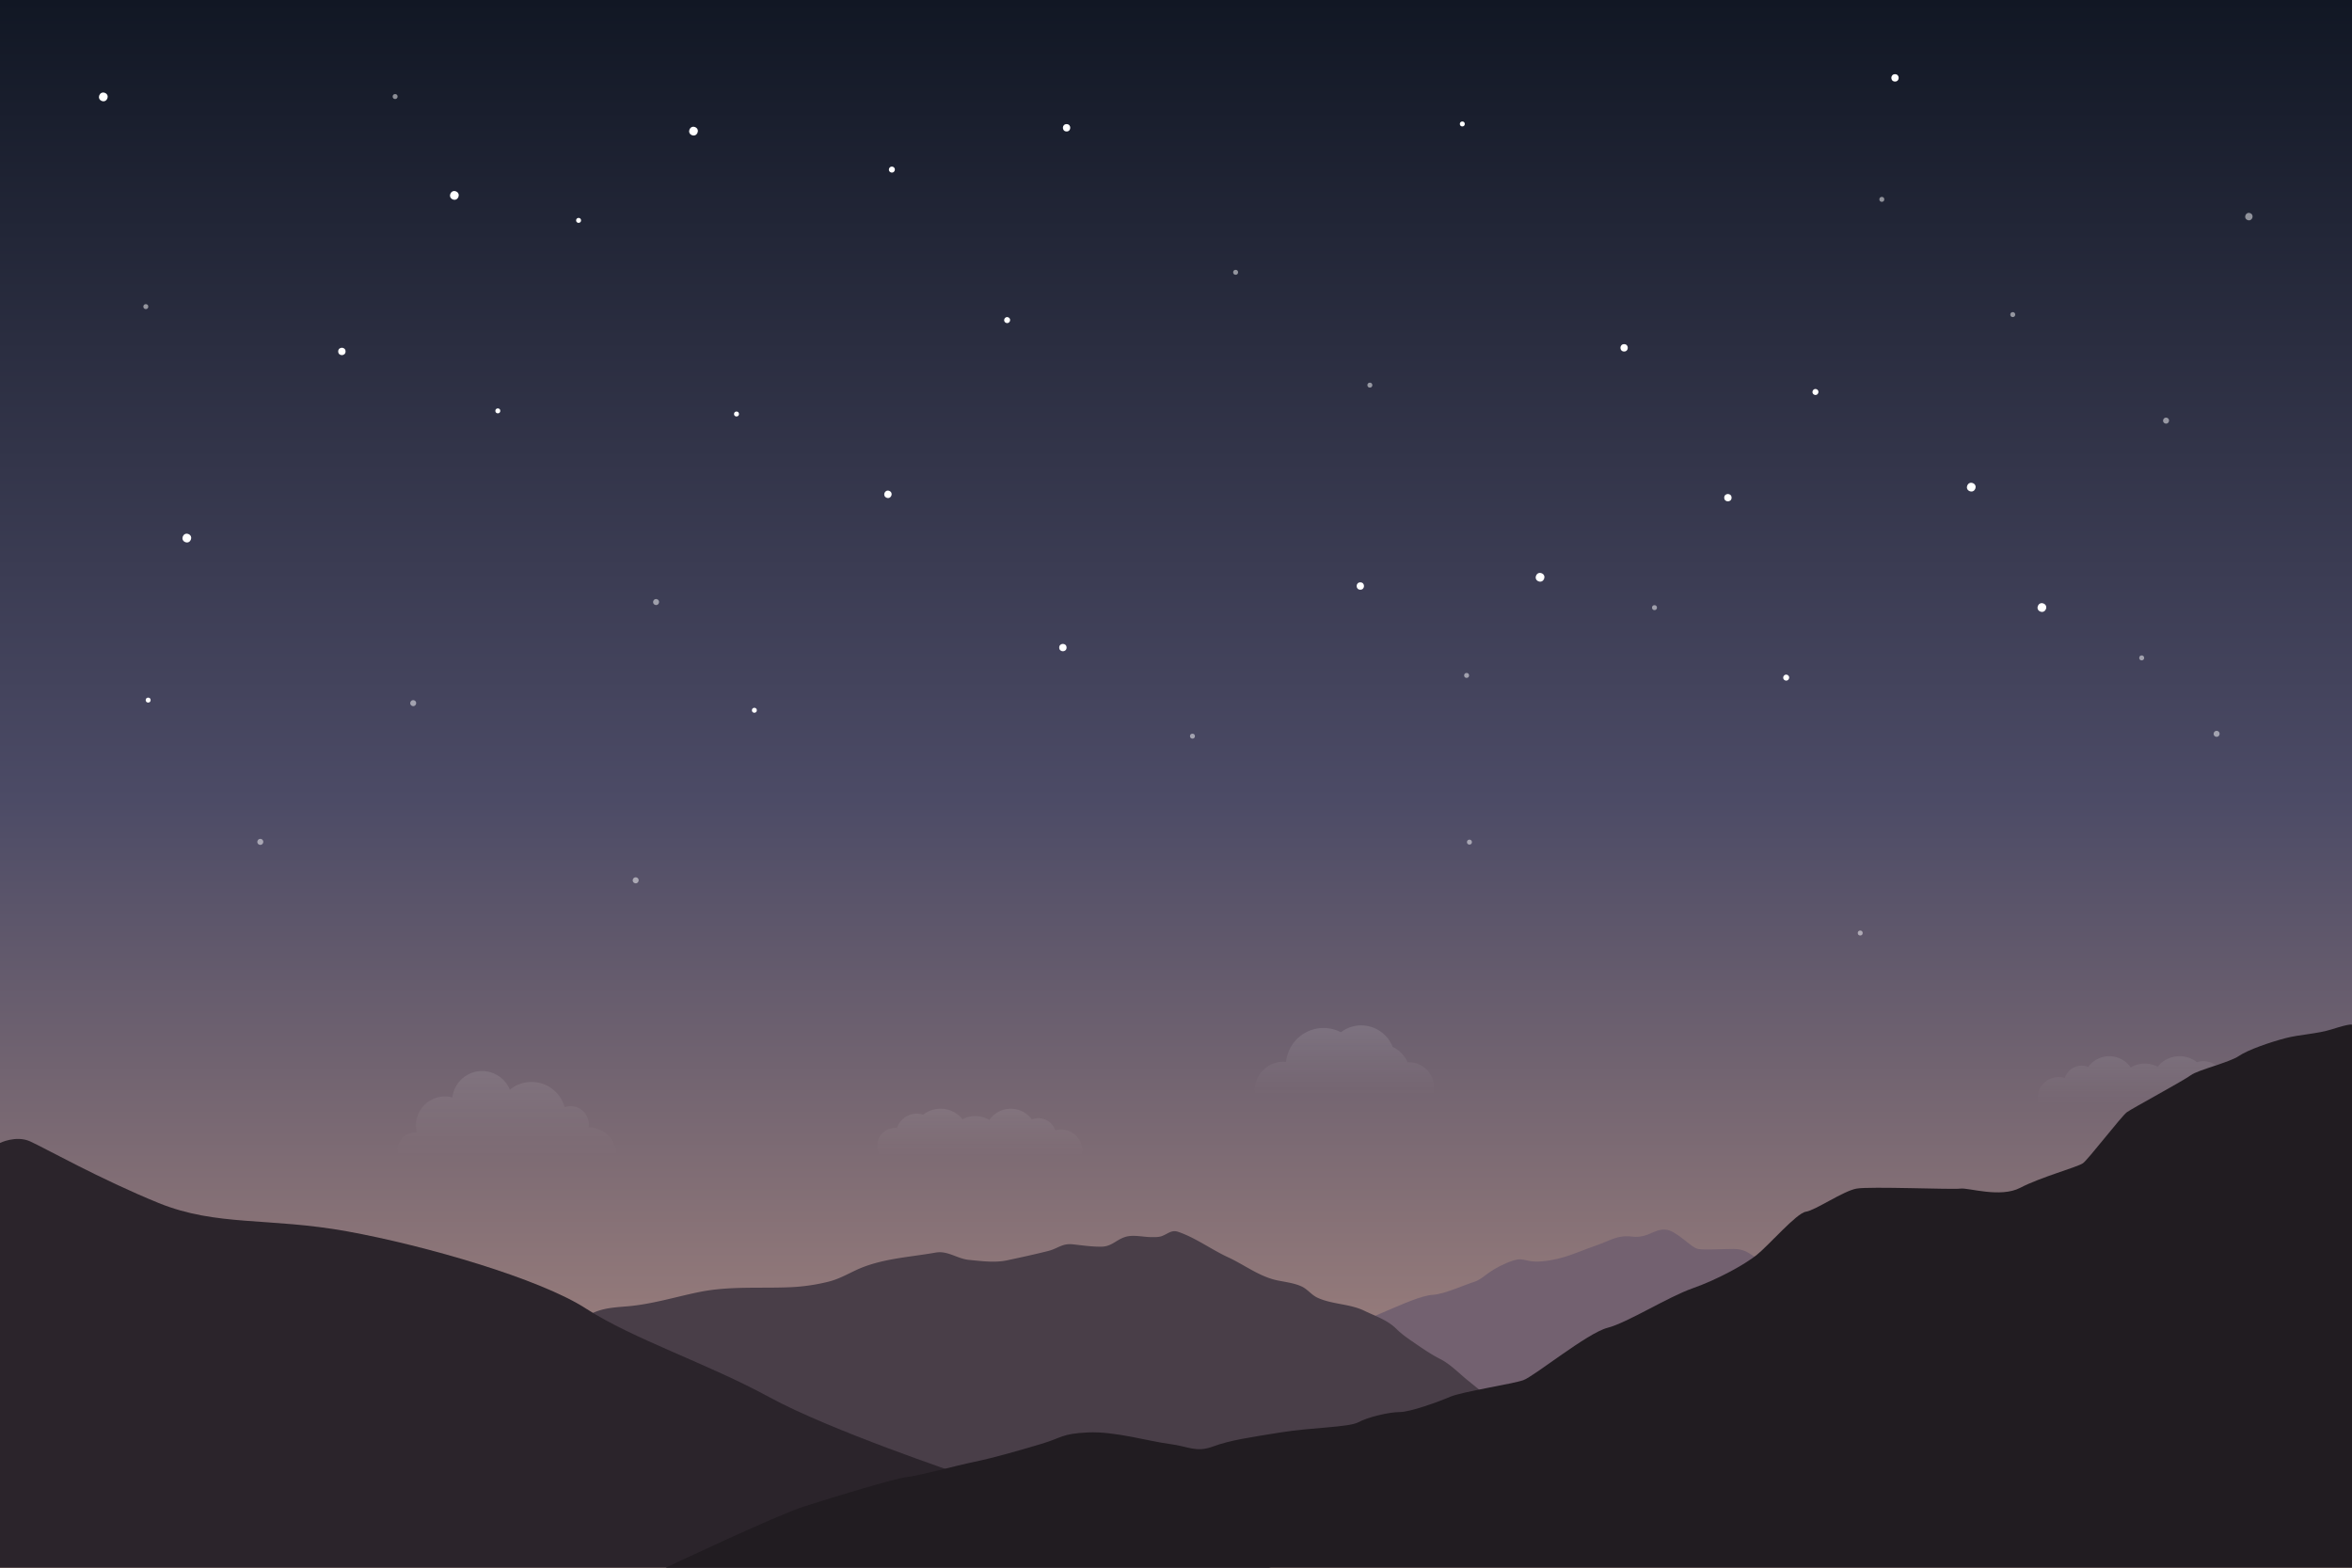 <svg xmlns="http://www.w3.org/2000/svg" xmlns:xlink="http://www.w3.org/1999/xlink" viewBox="0 0 3000 2000"><rect x="0" y="0" width="3000" height="2000" fill="#808080" stroke="none"/><defs><style>.cls-1{fill:url(#linear-gradient);}.cls-2,.cls-3{fill:#fff;}.cls-3{opacity:0.5;}.cls-4,.cls-5,.cls-6,.cls-7{fill-rule:evenodd;opacity:0.15;}.cls-4{fill:url(#linear-gradient-2);}.cls-5{fill:url(#linear-gradient-3);}.cls-6{fill:url(#linear-gradient-4);}.cls-7{fill:url(#linear-gradient-5);}.cls-8{fill:#736170;}.cls-9{fill:#493e48;}.cls-10{fill:#2b242b;}.cls-11{fill:#211c21;}</style><linearGradient id="linear-gradient" x1="1500" y1="2000" x2="1500" gradientUnits="userSpaceOnUse"><stop offset="0" stop-color="#b79184"/><stop offset="0.49" stop-color="#4c4b66"/><stop offset="1" stop-color="#111724"/></linearGradient><linearGradient id="linear-gradient-2" x1="646.5" y1="1312.91" x2="646.5" y2="1474.07" gradientUnits="userSpaceOnUse"><stop offset="0" stop-color="#fff"/><stop offset="0.22" stop-color="#fff" stop-opacity="0.76"/><stop offset="0.6" stop-color="#fff" stop-opacity="0.36"/><stop offset="0.87" stop-color="#fff" stop-opacity="0.1"/><stop offset="1" stop-color="#fff" stop-opacity="0"/></linearGradient><linearGradient id="linear-gradient-3" x1="1714.72" y1="1286.22" x2="1714.72" y2="1396.08" xlink:href="#linear-gradient-2"/><linearGradient id="linear-gradient-4" x1="1249.67" y1="1367.79" x2="1249.67" y2="1474.79" xlink:href="#linear-gradient-2"/><linearGradient id="linear-gradient-5" x1="2730.02" y1="1300.79" x2="2730.02" y2="1407.79" xlink:href="#linear-gradient-2"/></defs><title>Night Sky 3</title><g id="Layer_2" data-name="Layer 2"><g id="Layer_1-2" data-name="Layer 1"><rect class="cls-1" width="3000" height="2000"/><circle class="cls-2" cx="436.07" cy="448.36" r="4.7"/><circle class="cls-2" cx="1355.73" cy="826.16" r="4.7"/><circle class="cls-2" cx="962.2" cy="906.14" r="3.16"/><circle class="cls-2" cx="1865.2" cy="158.14" r="3.16"/><circle class="cls-3" cx="2731.74" cy="839.32" r="3.16"/><circle class="cls-3" cx="2372.74" cy="1190.32" r="3.16"/><circle class="cls-2" cx="634.99" cy="524.17" r="3.16"/><circle class="cls-2" cx="737.99" cy="281.17" r="3.16"/><circle class="cls-2" cx="188.99" cy="893.17" r="3.16"/><circle class="cls-3" cx="503.99" cy="123.17" r="3.16"/><circle class="cls-3" cx="185.99" cy="391.17" r="3.16"/><circle class="cls-3" cx="1520.99" cy="939.17" r="3.16"/><circle class="cls-3" cx="1747.29" cy="491.35" r="3.16"/><circle class="cls-3" cx="1874.29" cy="1074.35" r="3.16"/><circle class="cls-3" cx="2400.29" cy="254.35" r="3.16"/><circle class="cls-3" cx="2567.29" cy="401.35" r="3.16"/><circle class="cls-2" cx="2203.95" cy="634.93" r="4.7"/><circle class="cls-2" cx="2315.56" cy="500.03" r="3.8" transform="translate(967.2 2447.79) rotate(-67.49)"/><circle class="cls-2" cx="2278.26" cy="864.45" r="3.8" transform="translate(607.48 2638.22) rotate(-67.49)"/><circle class="cls-3" cx="527.03" cy="897.03" r="3.8" transform="translate(-503.42 1040.5) rotate(-67.49)"/><circle class="cls-3" cx="332.03" cy="1074.03" r="3.8" transform="translate(-787.29 969.59) rotate(-67.49)"/><circle class="cls-3" cx="2827.25" cy="936.13" r="3.8" transform="translate(880.12 3189.65) rotate(-67.49)"/><circle class="cls-2" cx="1284.58" cy="408.34" r="3.8" transform="translate(415.59 1438.74) rotate(-67.49)"/><circle class="cls-2" cx="1137.58" cy="216.34" r="3.8" transform="translate(502.23 1184.44) rotate(-67.49)"/><circle class="cls-3" cx="2762.75" cy="536.58" r="3.8" transform="translate(1209.42 2883.46) rotate(-67.49)"/><circle class="cls-2" cx="1964.31" cy="736.45" r="5.53" transform="translate(531.99 2269.19) rotate(-67.49)"/><circle class="cls-2" cx="2514.31" cy="621.45" r="5.53" transform="translate(977.68 2706.32) rotate(-67.49)"/><circle class="cls-2" cx="238.31" cy="686.45" r="5.53" transform="translate(-487.08 643.81) rotate(-67.49)"/><circle class="cls-2" cx="1735.09" cy="747.63" r="4.7" transform="translate(947.41 2464.9) rotate(-88.67)"/><circle class="cls-2" cx="1360.43" cy="163.03" r="4.7" transform="translate(1165.88 1519.31) rotate(-88.67)"/><circle class="cls-3" cx="1576.02" cy="347.39" r="3.16" transform="translate(1192.17 1914.93) rotate(-88.67)"/><circle class="cls-3" cx="2110.3" cy="775.18" r="3.16" transform="translate(1286.37 2866.94) rotate(-88.67)"/><circle class="cls-2" cx="939.4" cy="528.16" r="3.16" transform="translate(389.59 1455.06) rotate(-88.67)"/><circle class="cls-3" cx="1870.65" cy="861.68" r="3.16" transform="translate(965.8 2711.84) rotate(-88.67)"/><circle class="cls-2" cx="2071.57" cy="443.74" r="4.7" transform="translate(1579.88 2504.46) rotate(-88.67)"/><circle class="cls-2" cx="2417.08" cy="99.34" r="4.7" transform="translate(2261.69 2513.47) rotate(-88.67)"/><circle class="cls-3" cx="836.82" cy="768.01" r="3.8" transform="translate(-203.87 1223.07) rotate(-66.16)"/><circle class="cls-3" cx="810.82" cy="1123.01" r="3.8" transform="translate(-544.08 1410.81) rotate(-66.16)"/><circle class="cls-2" cx="2604.36" cy="774.99" r="5.53" transform="translate(842.95 2843.98) rotate(-66.16)"/><circle class="cls-2" cx="131.79" cy="123.63" r="5.53" transform="translate(-32.88 198.06) rotate(-67.49)"/><circle class="cls-2" cx="579.55" cy="249.29" r="5.53" transform="translate(127.39 689.25) rotate(-67.49)"/><circle class="cls-2" cx="884.55" cy="167.29" r="5.53" transform="translate(391.38 920.41) rotate(-67.49)"/><circle class="cls-2" cx="1132.56" cy="630.6" r="4.7" transform="translate(116.43 1435.49) rotate(-67.49)"/><circle class="cls-3" cx="2868.41" cy="276.31" r="4.7" transform="translate(1515.06 2820.43) rotate(-67.49)"/><path class="cls-4" d="M751.34,1438.48l-.69,0a23.2,23.2,0,0,0-30.44-26,43.77,43.77,0,0,0-69.91-22.26,38.17,38.17,0,0,0-73.27,9.83,36.93,36.93,0,0,0-45.32,44.69c-.5,0-1-.05-1.51-.05a23.16,23.16,0,1,0,12.61,42.6,43.79,43.79,0,0,0,60.67,19.49,54.71,54.71,0,0,0,66.3-3.83,47.38,47.38,0,0,0,56.31-5.92,34.71,34.71,0,1,0,25.26-58.59Z"/><path class="cls-5" d="M1797.2,1355.23c-.6,0-1.2,0-1.8.05a38.56,38.56,0,0,0-19-19.62,43.06,43.06,0,0,0-66.08-18.78,48,48,0,0,0-69.88,37.85c-1.17-.11-2.35-.17-3.55-.17a36.44,36.44,0,1,0,6.88,72.22,28.47,28.47,0,0,0,45.43-2.94,27.15,27.15,0,0,0,42.08.46,29.15,29.15,0,0,0,50.7-9.36,31.8,31.8,0,1,0,15.24-59.72Z"/><path class="cls-6" d="M1380.5,1468.05a27,27,0,0,0-34.49-25.93,22.73,22.73,0,0,0-29.9-14,33.19,33.19,0,0,0-54.14.69,35.48,35.48,0,0,0-34.35-.94,35.91,35.91,0,0,0-50.16-5.72,26.37,26.37,0,0,0-33.39,17.06,23,23,0,0,0-2.51-.14,22.67,22.67,0,1,0,7.15,44.19,27,27,0,0,0,42.17,18.87,33.19,33.19,0,0,0,43.54,7.24,35.46,35.46,0,0,0,36.44-.69,35.91,35.91,0,0,0,49.68,5.14,26.36,26.36,0,0,0,33.87-18.82A27,27,0,0,0,1380.5,1468.05Z"/><path class="cls-7" d="M2838.13,1372.09a23,23,0,0,0-2.51.14,26.37,26.37,0,0,0-33.39-17.06,35.91,35.91,0,0,0-50.16,5.72,35.48,35.48,0,0,0-34.35.94,33.19,33.19,0,0,0-54.14-.69,22.73,22.73,0,0,0-29.9,14,27,27,0,1,0-8.41,52.88,26.36,26.36,0,0,0,33.87,18.82,35.91,35.91,0,0,0,49.68-5.14,35.46,35.46,0,0,0,36.44.69,33.19,33.19,0,0,0,43.54-7.24,27,27,0,0,0,42.17-18.87,22.68,22.68,0,1,0,7.15-44.19Z"/><path class="cls-8" d="M2294.24,1635.39s-42-24.76-52.51-30-14.25-12-30.76-12-36,1.5-45,0-27.76-24-42-24.76-22.51,11.25-42,9-26.26,4.5-48,12-40.51,17.25-66.76,19.5-21-8.25-45.76,2.25-29.26,20.25-41.26,24-38.26,15.75-52.51,16.5-39,12-58.51,20.25-32.26,15-46.51,15-27,3.75-39.76,6.75-25.51,9-54,16.5-57.76,28.51-70.52,33-39.76,24-60,26.26-45,11.25-69,12.75-45,11.25-48.76,18.75,93.77,39.76,105,39.76,120.78,7.5,144,7.5,65.26,3,87,0,260.31-7.5,283.56-21,91.52,1.5,135-21,85.52-36,132.78-50.26,75-29.26,75-36.76-27-70.52-33.76-73.52S2300.44,1639,2294.24,1635.39Z"/><path class="cls-9" d="M527,1820.34c39.73-25.68,77.88-54.06,116.77-81,21.53-14.91,42.63-29.88,66.76-40.39,14.67-6.39,27.92-14.86,42.09-22.21,15.82-8.21,30.63-8.72,48-10.21,30.69-2.63,60.5-11.87,90.57-18.06,40-8.23,79.24-4.4,119.66-6.42a247.08,247.08,0,0,0,44.88-6.67c13.4-3.21,23.66-9.12,35.89-14.87,31.77-14.94,67.76-16.46,101.78-22.5,15.52-2.76,27.56,7.89,42.66,9.33,16,1.53,32.95,3.9,48.85.47,17.26-3.72,35-7.52,52.08-11.84,12.31-3.12,17.8-9.93,31.08-8.52,12.54,1.33,24.65,3.25,37.3,3s18.44-8.85,30.08-12.46c9.93-3.08,22.27.16,32.57.26,4.53,0,9.49.32,13.82-1.25,8-2.92,12.3-8.42,21.2-5.37,22.08,7.55,42.13,22.55,63.35,32.34,20.91,9.65,40,24.73,62.8,29.49,10.09,2.11,22.16,3.46,31.51,8,7.43,3.59,12.15,10.61,19.81,14.14,19.07,8.78,40.66,7.44,59.85,16.7,13.92,6.72,29.38,11.79,40.6,22.93,8.1,8,16.93,13.71,26.36,20.2,9.76,6.71,19.45,13.19,30,18.53,12.34,6.25,23.67,18,34.56,26.86,20,16.18,40,32.55,59.59,49.22,11.51,9.82,22.84,19.86,34.17,29.87,8.34,7.37,15.47,12.39,6.89,22.93-7.15,8.79-19.24,19.47-30.34,23-37.36,11.8-76.69,18.91-114.88,27.36-45.43,10.06-90.91,20-136.61,28.75-34.47,6.6-69.25,5.28-104.26,4.43-65.48-1.59-129.85-7.71-194.6-17.22-105.3-15.47-212.08-22.81-318.08-31.69-70.6-5.91-141-9.56-210.82-22-53.76-9.58-107.43-19.71-161.3-28.73-22.44-3.76-44.93-7.48-67.53-10.14-19.47-2.29-38.5-.88-58.06-1.4-13.57-.36-27.82-.73-41.08-3.94C529.44,1829.87,517.88,1826.24,527,1820.34Z"/><path class="cls-10" d="M1226.63,1881.15s-168.08-56.4-245.37-98.7-174.6-74.53-233.5-112.8-204.87-80.57-304.74-98.7-166.45-6-240.72-36.22-146-70.54-163.89-78.6-38.41,2-38.41,2V2000H1621s-133.16-48.34-174.14-50.36-51.22,0-125.48-26.19S1257.1,1891.68,1226.63,1881.15Z"/><path class="cls-11" d="M849,2000s141-66.75,176.7-78.14,115.54-35.82,130.83-37.44,62.87-14.65,86.65-19.54,57.77-14.65,85-22.79,25.49-13,59.47-14.65,78.16,11.4,103.64,14.65,34,11.4,56.07,3.26,47.57-11.68,86.65-18,86.65-6.37,98.55-12.88,39.08-13,52.67-13,49.27-13,64.56-19.54,79.43-16.28,93.23-21.16,81.77-60.24,107.25-66.75,76.46-39.07,108.74-50.47,66.26-30.27,81.55-42.4,51-53.65,62.86-55.28,47.57-26.41,64.56-29.48,122.33,1.45,132.53,0,51,12.28,76.46-1.1,73.06-26.4,79.86-31.28,49.27-60.24,56.07-65.12,73.06-40.7,81.55-47.21,49.27-16.28,61.17-24.42,40.78-17.91,59.47-22.79,40.6-5.37,59.47-11.4c25.49-8.14,25.49-5.62,25.49-5.62V2000Z"/></g></g></svg>